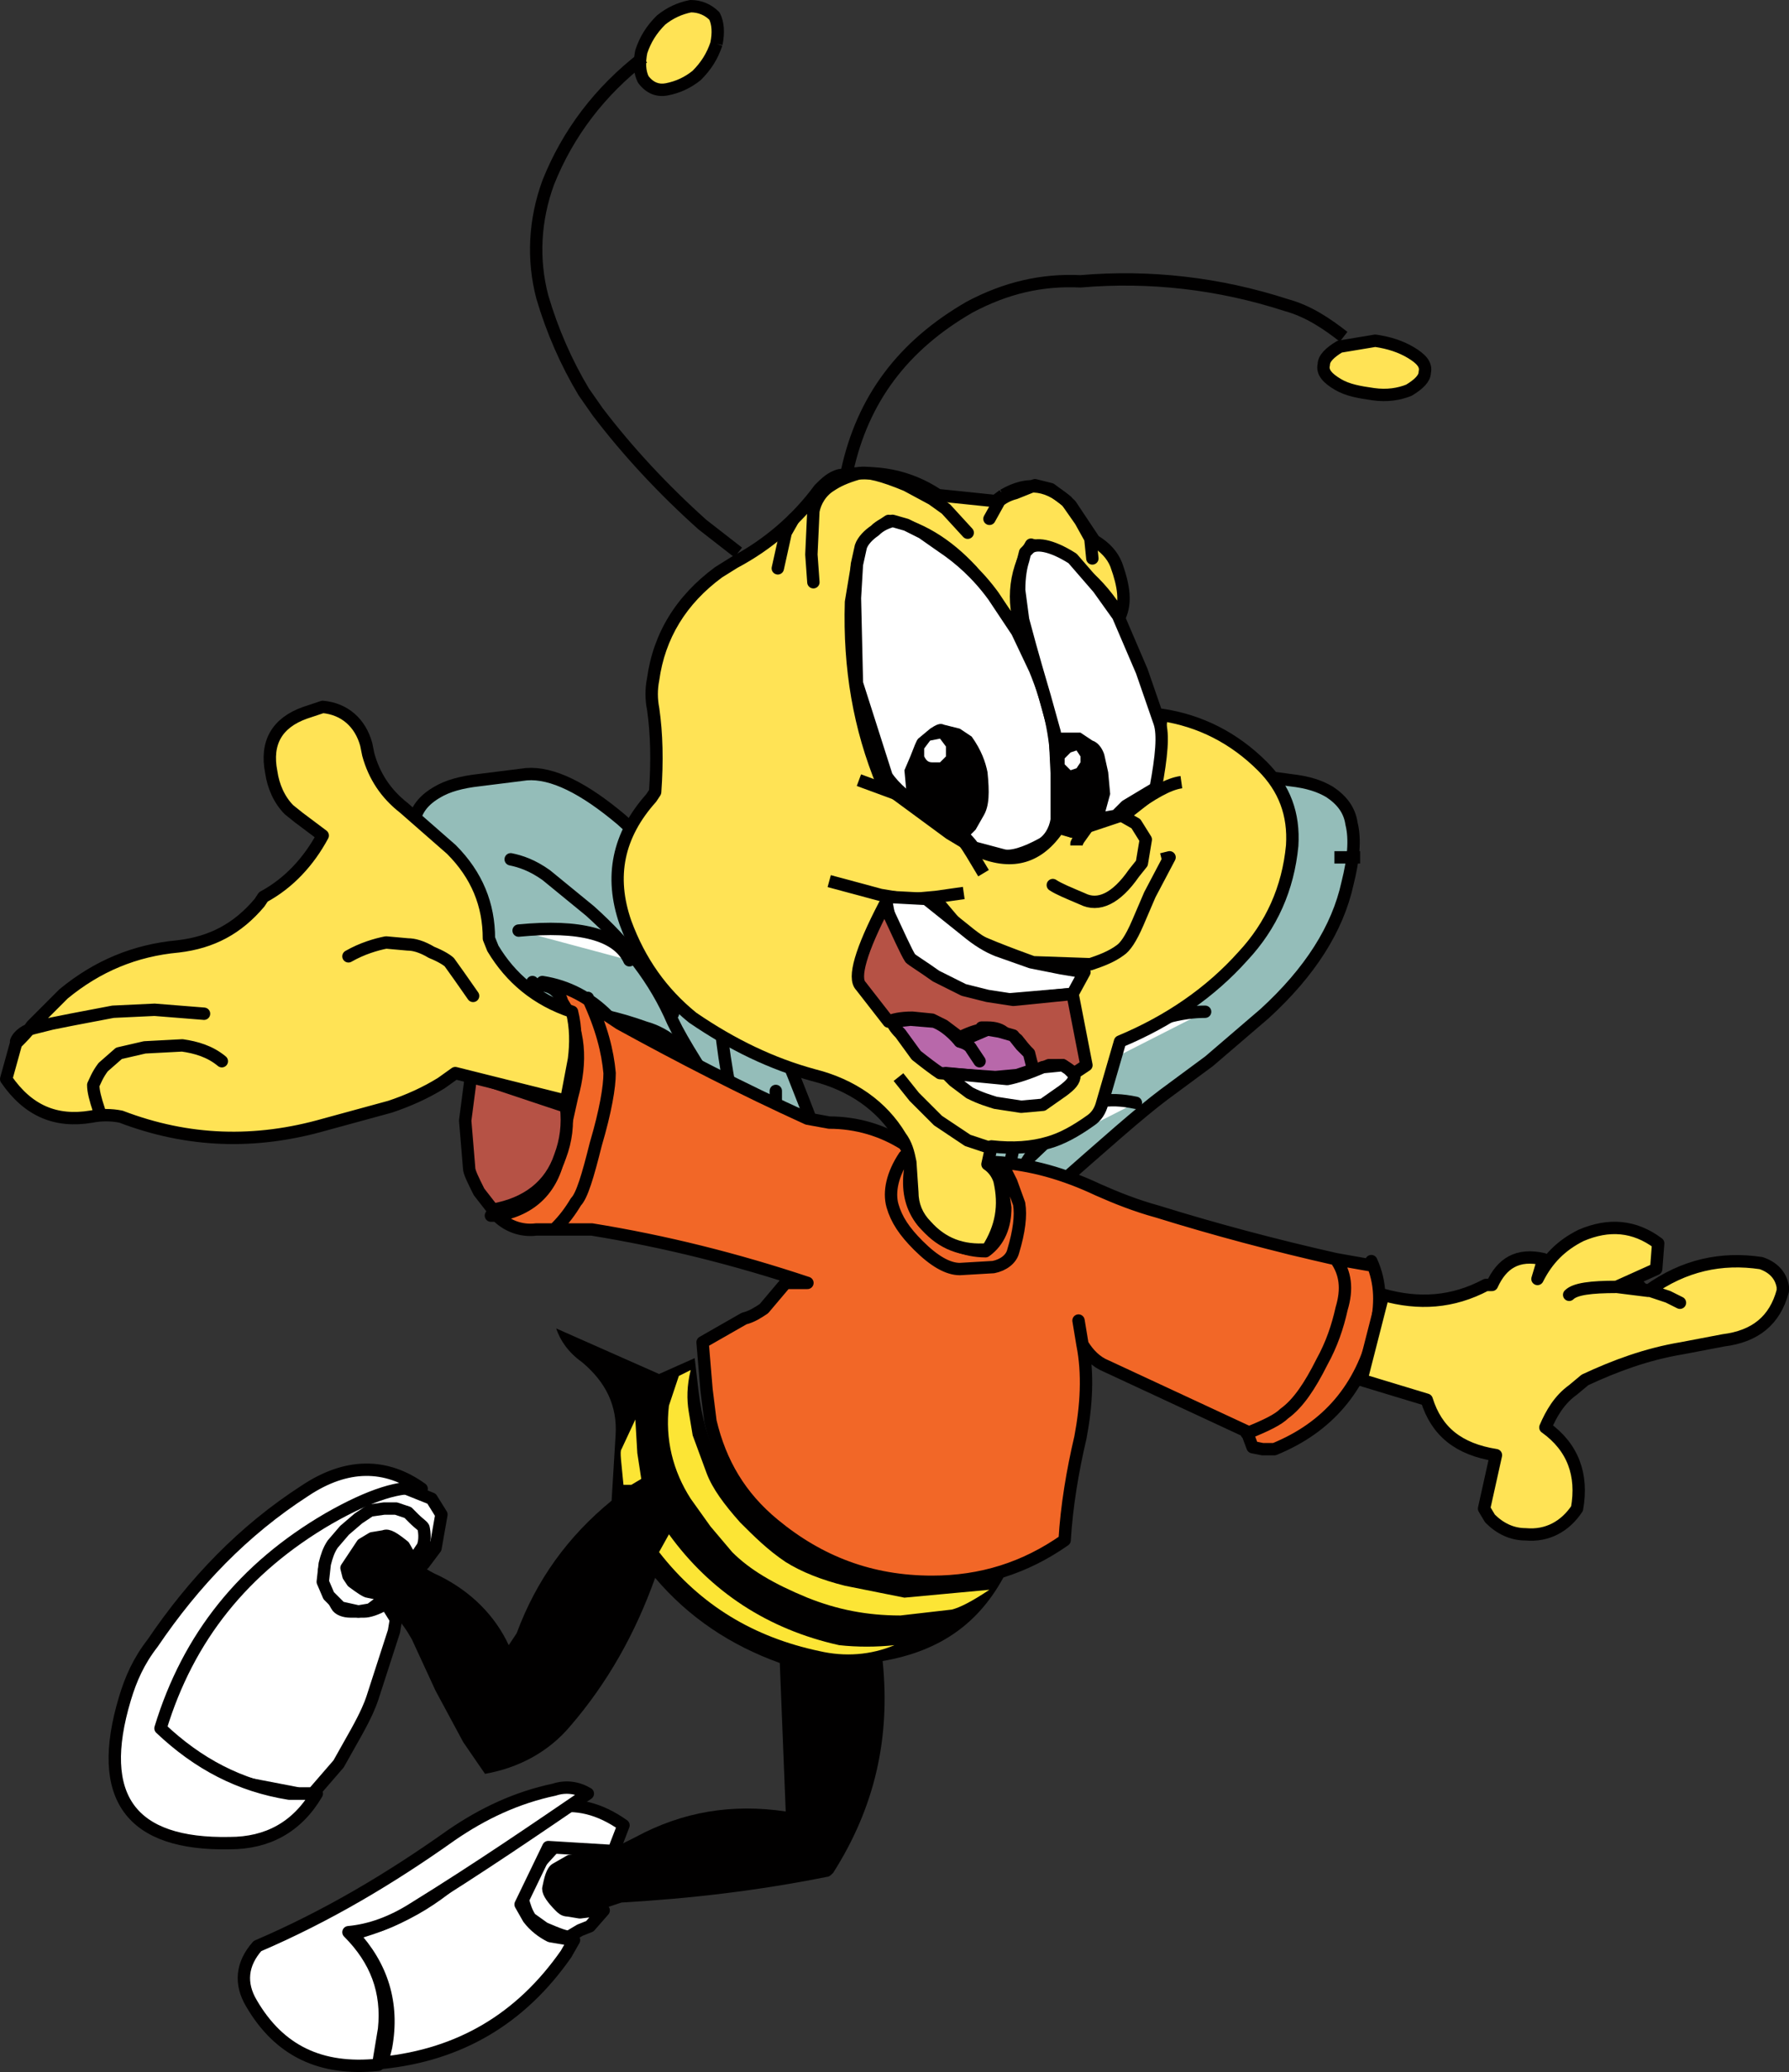 <?xml version="1.0" encoding="utf-8"?>
<!-- Generator: Adobe Illustrator 16.0.0, SVG Export Plug-In . SVG Version: 6.00 Build 0)  -->
<!DOCTYPE svg PUBLIC "-//W3C//DTD SVG 1.1//EN" "http://www.w3.org/Graphics/SVG/1.1/DTD/svg11.dtd">
<svg version="1.1" xmlns="http://www.w3.org/2000/svg" xmlns:xlink="http://www.w3.org/1999/xlink" x="0px" y="0px"
	 width="108.51px" height="125.612px" viewBox="0 0 108.51 125.612" enable-background="new 0 0 108.51 125.612"
	 xml:space="preserve">
<rect x="0" y="0" width="108.51" height="125.612" fill="#333333" stroke="none"/>
<g>
	<path fill-rule="evenodd" clip-rule="evenodd" fill="#94BDB9" d="M42.256,53.896c1.439,1.08,3.84,5.88,7.08,14.4
		c2.879,6.84,4.439,10.68,4.56,11.639c0.12,0.961,0,1.32-0.36,1.201l-3.6-3.961c-0.6-0.84-2.52-2.52-5.52-5.16
		c-3.24-2.64-5.521-4.56-7.08-5.64l-3-2.04l-3.601-2.88c-3-2.521-4.8-5.159-5.399-7.92c-0.48-1.44-0.601-2.64-0.24-3.601
		c0.119-0.84,0.6-1.439,1.439-1.92c0.6-0.359,1.44-0.6,2.52-0.719l2.881-0.361c1.561-0.119,3.48,0.841,5.76,2.761l2.641,2.399
		L42.256,53.896L42.256,53.896z"/>
	
		<path fill="none" stroke="#010000" stroke-width="0.75" stroke-linecap="round" stroke-linejoin="round" stroke-miterlimit="10" d="
		M42.256,53.896c1.439,1.08,3.84,5.88,7.08,14.4c2.879,6.84,4.439,10.68,4.56,11.639c0.12,0.961,0,1.32-0.36,1.201l-3.6-3.961
		c-0.6-0.84-2.52-2.52-5.52-5.16c-3.24-2.64-5.521-4.56-7.08-5.64l-3-2.04l-3.601-2.88c-3-2.521-4.8-5.159-5.399-7.92
		c-0.48-1.44-0.601-2.64-0.24-3.601c0.119-0.84,0.6-1.439,1.439-1.92c0.6-0.359,1.44-0.6,2.52-0.719l2.881-0.361
		c1.561-0.119,3.48,0.841,5.76,2.761l2.641,2.399L42.256,53.896 M53.655,80.535c-7.56-10.08-11.76-16.319-12.84-18.601
		c-1.08-2.52-2.761-4.68-5.04-6.719l-2.641-2.16c-0.84-0.601-1.56-0.84-2.159-0.961 M40.815,61.455l-1.56-6.96"/>
	<path fill-rule="evenodd" clip-rule="evenodd" fill="#FFFFFF" d="M31.455,56.415c3.721-0.359,6,0.24,6.721,1.801L31.455,56.415
		L31.455,56.415z"/>
	
		<path fill="none" stroke="#010000" stroke-width="0.75" stroke-linecap="round" stroke-linejoin="round" stroke-miterlimit="10" d="
		M31.455,56.415c3.721-0.359,6,0.24,6.721,1.801"/>
	<path fill-rule="evenodd" clip-rule="evenodd" fill="#FFFFFF" d="M43.575,60.495c0.12,2.16,0.479,4.801,1.2,7.801L43.575,60.495
		L43.575,60.495z"/>
	
		<path fill="none" stroke="#010000" stroke-width="0.75" stroke-linecap="round" stroke-linejoin="round" stroke-miterlimit="10" d="
		M43.575,60.495c0.12,2.16,0.479,4.801,1.2,7.801"/>
	<path fill-rule="evenodd" clip-rule="evenodd" fill="#FFFFFF" d="M42.496,65.056c-0.961-1.44-2.041-2.4-3.361-2.76
		c-1.68-0.601-3.239-0.961-4.56-0.961L42.496,65.056L42.496,65.056z"/>
	
		<path fill="none" stroke="#010000" stroke-width="0.75" stroke-linecap="round" stroke-linejoin="round" stroke-miterlimit="10" d="
		M42.496,65.056c-0.961-1.44-2.041-2.4-3.361-2.76c-1.68-0.601-3.239-0.961-4.56-0.961"/>
	<polygon fill-rule="evenodd" clip-rule="evenodd" fill="#FFFFFF" points="47.055,66.136 47.055,69.136 47.775,72.375 
		47.055,66.136 	"/>
	
		<polyline fill="none" stroke="#010000" stroke-width="0.75" stroke-linecap="round" stroke-linejoin="round" stroke-miterlimit="10" points="
		47.055,66.136 47.055,69.136 47.775,72.375 	"/>
	<path fill-rule="evenodd" clip-rule="evenodd" fill="#FFFFFF" d="M45.976,70.095l-2.761-2.399c-0.84-0.96-2.279-1.2-4.199-0.84
		L45.976,70.095L45.976,70.095z"/>
	
		<path fill="none" stroke="#010000" stroke-width="0.75" stroke-linecap="round" stroke-linejoin="round" stroke-miterlimit="10" d="
		M45.976,70.095l-2.761-2.399c-0.84-0.96-2.279-1.2-4.199-0.84"/>
	<path fill-rule="evenodd" clip-rule="evenodd" fill="#94BDB9" d="M65.896,53.896c-1.32,1.08-3.479,5.88-6.601,14.4
		c-2.64,6.84-3.959,10.68-4.08,11.639c-0.119,0.961,0,1.32,0.24,1.201l3.36-3.961c0.601-0.84,2.28-2.52,5.16-5.16
		c3-2.64,5.159-4.56,6.6-5.64l2.761-2.04l3.359-2.88c2.76-2.521,4.439-5.159,5.04-7.92c0.36-1.44,0.479-2.64,0.24-3.601
		c-0.12-0.84-0.601-1.439-1.32-1.92c-0.601-0.359-1.319-0.6-2.399-0.719l-2.641-0.361c-1.439-0.119-3.24,0.841-5.4,2.761
		l-2.399,2.399L65.896,53.896L65.896,53.896z"/>
	
		<path fill="none" stroke="#010000" stroke-width="0.75" stroke-linecap="round" stroke-linejoin="round" stroke-miterlimit="10" d="
		M65.896,53.896c-1.32,1.08-3.479,5.88-6.601,14.4c-2.64,6.84-3.959,10.68-4.08,11.639c-0.119,0.961,0,1.32,0.24,1.201l3.36-3.961
		c0.601-0.84,2.28-2.52,5.16-5.16c3-2.64,5.159-4.56,6.6-5.64l2.761-2.04l3.359-2.88c2.76-2.521,4.439-5.159,5.04-7.92
		c0.36-1.44,0.479-2.64,0.24-3.601c-0.12-0.84-0.601-1.439-1.32-1.92c-0.601-0.359-1.319-0.6-2.399-0.719l-2.641-0.361
		c-1.439-0.119-3.24,0.841-5.4,2.761l-2.399,2.399L65.896,53.896 M55.455,80.535c6.961-10.08,10.92-16.319,11.881-18.601
		c0.959-2.52,2.52-4.68,4.68-6.719l2.52-2.16c0.84-0.601,1.44-0.84,1.92-0.961 M67.336,61.455l1.319-6.96"/>
	<path fill-rule="evenodd" clip-rule="evenodd" fill="#FFFFFF" d="M76.096,56.415c-3.48-0.359-5.641,0.24-6.36,1.801L76.096,56.415
		L76.096,56.415z"/>
	
		<path fill="none" stroke="#010000" stroke-width="0.75" stroke-linecap="round" stroke-linejoin="round" stroke-miterlimit="10" d="
		M76.096,56.415c-3.48-0.359-5.641,0.24-6.36,1.801"/>
	<path fill-rule="evenodd" clip-rule="evenodd" fill="#FFFFFF" d="M64.695,60.495c-0.12,2.16-0.48,4.801-1.08,7.801L64.695,60.495
		L64.695,60.495z"/>
	
		<path fill="none" stroke="#010000" stroke-width="0.75" stroke-linecap="round" stroke-linejoin="round" stroke-miterlimit="10" d="
		M64.695,60.495c-0.12,2.16-0.48,4.801-1.08,7.801"/>
	<path fill-rule="evenodd" clip-rule="evenodd" fill="#FFFFFF" d="M65.775,65.056c0.84-1.44,1.92-2.4,3.12-2.76
		c1.56-0.601,2.88-0.961,4.2-0.961L65.775,65.056L65.775,65.056z"/>
	
		<path fill="none" stroke="#010000" stroke-width="0.75" stroke-linecap="round" stroke-linejoin="round" stroke-miterlimit="10" d="
		M65.775,65.056c0.84-1.44,1.92-2.4,3.12-2.76c1.56-0.601,2.88-0.961,4.2-0.961"/>
	<polygon fill-rule="evenodd" clip-rule="evenodd" fill="#FFFFFF" points="61.575,66.136 61.575,69.136 60.855,72.375 
		61.575,66.136 	"/>
	
		<polyline fill="none" stroke="#010000" stroke-width="0.75" stroke-linecap="round" stroke-linejoin="round" stroke-miterlimit="10" points="
		61.575,66.136 61.575,69.136 60.855,72.375 	"/>
	<path fill-rule="evenodd" clip-rule="evenodd" fill="#FFFFFF" d="M62.535,70.095l2.52-2.399c0.841-0.96,2.16-1.2,3.841-0.84
		L62.535,70.095L62.535,70.095z"/>
	
		<path fill="none" stroke="#010000" stroke-width="0.75" stroke-linecap="round" stroke-linejoin="round" stroke-miterlimit="10" d="
		M62.535,70.095l2.52-2.399c0.841-0.96,2.16-1.2,3.841-0.84"/>
	<path fill-rule="evenodd" clip-rule="evenodd" fill="#010000" d="M60.976,95.415v-0.359c-2.761,0.84-5.64,0.959-8.521,0.359
		c-2.4-0.48-4.439-1.56-6.119-3.119c-2.281-2.16-3.601-4.801-3.961-7.921l-0.24-2.04l-2.159,0.961l-6.24-2.761
		c0.24,0.72,0.72,1.44,1.56,2.04c1.44,1.2,2.16,2.641,2.041,4.439l-0.24,3.961c-2.641,2.16-4.561,4.8-5.76,8.039l-0.48,0.721
		c-0.84-1.801-2.28-3.24-4.2-4.2c-0.84-0.36-1.44-0.84-2.04-1.44v-0.239c-1.32-1.2-2.52-0.96-3.48,0.6
		c-0.359,0.72-0.239,1.32,0.361,1.8l0.959,0.48c1.08,0.6,1.92,1.561,2.521,2.64l1.44,3.12l1.68,3.12l1.32,1.92
		c2.039-0.36,3.84-1.319,5.159-2.88c2.28-2.641,3.96-5.641,5.16-9c2.04,2.4,4.56,4.08,7.56,5.16l0.36,9
		c-3.239-0.48-6.239,0-9.12,1.56l-3.119,1.56l-1.32,0.121l-1.08,1.439c0.119,1.32,0.84,1.92,2.279,1.68l1.32-0.479l1.08-0.36
		c4.2-0.24,8.28-0.72,12.48-1.56c0.119,0,0.24-0.12,0.359-0.24c2.52-3.96,3.48-8.16,3-12.84
		C57.016,100.095,59.416,98.415,60.976,95.415L60.976,95.415z"/>
	<path fill-rule="evenodd" clip-rule="evenodd" fill="#FCE535" d="M54.855,96.855l-3.6-0.72c-1.44-0.36-2.641-0.84-3.601-1.44
		c-1.08-0.72-1.92-1.56-2.76-2.399c-0.96-1.08-1.681-2.041-2.04-3l-0.84-2.281l-0.24-1.439c-0.12-0.72-0.12-1.561,0.12-2.52
		l-0.72,0.359l-0.601,1.801c-0.239,2.039,0.24,3.959,1.32,5.64l1.2,1.68l1.32,1.56c1.08,1.08,2.52,1.92,4.56,2.761
		c1.8,0.72,3.6,1.079,5.64,1.079l3.12-0.359c0.479-0.12,1.2-0.48,2.28-1.2L54.855,96.855L54.855,96.855z"/>
	<path fill-rule="evenodd" clip-rule="evenodd" fill="#FCE535" d="M38.896,89.655l-0.24-1.561l-0.12-2.039l-0.84,1.8
		c-0.12,0.12,0,0.84,0.12,2.159h0.479L38.896,89.655L38.896,89.655z"/>
	<path fill-rule="evenodd" clip-rule="evenodd" fill="#FCE535" d="M50.896,99.735c1.08,0.12,2.28,0.12,3.36,0
		c-1.44,0.6-3,0.72-4.561,0.359c-3.96-0.84-7.199-2.76-9.72-6l0.6-1.08C43.096,96.495,46.575,98.775,50.896,99.735L50.896,99.735z"
		/>
	<path fill-rule="evenodd" clip-rule="evenodd" fill="#FFFFFF" d="M26.176,90.855l-1.801-0.72l-2.76,0.119l-4.32,3
		c-3,2.881-4.68,4.68-5.16,5.521l-1.68,3.12l-1.08,2.279l0.721,1.08l1.32,1.08c1.68,1.08,2.879,1.68,3.6,1.801l3.119,0.6h0.841
		l1.56-1.801l1.08-1.92c0.6-1.08,0.84-1.68,0.96-2.039l1.32-4.08l0.12-0.721l-0.6-0.959c-0.601,0.359-1.08,0.479-1.32,0.479h-0.84
		c-0.36,0-0.721-0.12-0.84-0.36l-0.601-1.08c-0.12-0.479-0.24-0.84-0.12-1.199c0.12-0.36,0.359-0.84,0.721-1.44
		c0.479-0.72,0.84-1.2,1.199-1.319l0.48-0.361l0.6-0.239h1.32l1.08,0.479c0.24,0.121,0.359,0.24,0.359,0.48v0.359l0.24,0.36
		c0.12,0.36,0,0.601-0.24,0.72c-0.359,0.24-0.359,0.48-0.24,0.721h0.48l0.721-0.96l0.359-2.04L26.176,90.855L26.176,90.855z"/>
	
		<path fill="none" stroke="#010000" stroke-width="0.75" stroke-linecap="round" stroke-linejoin="round" stroke-miterlimit="10" d="
		M26.176,90.855l-1.801-0.72l-2.76,0.119l-4.32,3c-3,2.881-4.68,4.68-5.16,5.521l-1.68,3.12l-1.08,2.279l0.721,1.08l1.32,1.08
		c1.68,1.08,2.879,1.68,3.6,1.801l3.119,0.6h0.841l1.56-1.801l1.08-1.92c0.6-1.08,0.84-1.68,0.96-2.039l1.32-4.08l0.12-0.721
		l-0.6-0.959c-0.601,0.359-1.08,0.479-1.32,0.479h-0.84c-0.36,0-0.721-0.12-0.84-0.36l-0.601-1.08c-0.12-0.479-0.24-0.84-0.12-1.199
		c0.12-0.36,0.359-0.84,0.721-1.44c0.479-0.72,0.84-1.2,1.199-1.319l0.48-0.361l0.6-0.239h1.32l1.08,0.479
		c0.24,0.121,0.359,0.24,0.359,0.48v0.359l0.24,0.36c0.12,0.36,0,0.601-0.24,0.72c-0.359,0.24-0.359,0.48-0.24,0.721h0.48
		l0.721-0.96l0.359-2.04L26.176,90.855"/>
	<path fill-rule="evenodd" clip-rule="evenodd" fill="#FFFFFF" d="M25.096,94.575h-0.12l-0.479-0.84
		c-0.601-0.48-0.961-0.721-1.201-0.6l-0.72,0.119l-0.6,0.36l-0.479,0.72l-0.48,0.721l0.119,0.479l0.24,0.36
		c0.48,0.359,0.84,0.6,0.961,0.6l0.6,0.12c0.119,0,0.24,0.12,0.119,0.36c0,0.119,0,0.24-0.119,0.24l-0.48,0.359l-0.72,0.12
		l-1.08-0.24l-0.72-0.72l-0.36-0.84l0.12-1.08c0.12-0.48,0.24-0.84,0.48-1.2l0.72-0.84l0.84-0.72l0.72-0.48l0.84-0.12h0.721
		l0.72,0.24l0.36,0.36c0.359,0.359,0.6,0.479,0.6,0.6c0.12,0.6,0,1.08-0.12,1.2L25.096,94.575L25.096,94.575z"/>
	
		<path fill="none" stroke="#010000" stroke-width="0.75" stroke-linecap="round" stroke-linejoin="round" stroke-miterlimit="10" d="
		M25.096,94.575h-0.12l-0.479-0.84c-0.601-0.48-0.961-0.721-1.201-0.6l-0.72,0.119l-0.6,0.36l-0.479,0.72l-0.48,0.721l0.119,0.479
		l0.24,0.36c0.48,0.359,0.84,0.6,0.961,0.6l0.6,0.12c0.119,0,0.24,0.12,0.119,0.36c0,0.119,0,0.24-0.119,0.24l-0.48,0.359
		l-0.72,0.12l-1.08-0.24l-0.72-0.72l-0.36-0.84l0.12-1.08c0.12-0.48,0.24-0.84,0.48-1.2l0.72-0.84l0.84-0.72l0.72-0.48l0.84-0.12
		h0.721l0.72,0.24l0.36,0.36c0.359,0.359,0.6,0.479,0.6,0.6c0.12,0.6,0,1.08-0.12,1.2L25.096,94.575"/>
	<path fill-rule="evenodd" clip-rule="evenodd" fill="#FFFFFF" d="M9.256,99.615c2.52-3.72,5.52-6.84,9.24-9.24
		c2.52-1.68,4.92-1.68,7.079-0.12c-1.2-0.24-3.12,0.36-5.64,1.801c-5.16,3-8.52,7.199-10.2,12.72c2.28,2.159,4.8,3.479,7.8,3.96
		h1.68c-1.199,2.04-3,3-5.279,3c-6,0.12-8.16-2.76-6.36-8.76C7.936,101.775,8.416,100.695,9.256,99.615L9.256,99.615z"/>
	
		<path fill="none" stroke="#010000" stroke-width="0.75" stroke-linecap="round" stroke-linejoin="round" stroke-miterlimit="10" d="
		M9.256,99.615c2.52-3.72,5.52-6.84,9.24-9.24c2.52-1.68,4.92-1.68,7.079-0.12c-1.2-0.24-3.12,0.36-5.64,1.801
		c-5.16,3-8.52,7.199-10.2,12.72c2.28,2.159,4.8,3.479,7.8,3.96h1.68c-1.199,2.04-3,3-5.279,3c-6,0.12-8.16-2.76-6.36-8.76
		C7.936,101.775,8.416,100.695,9.256,99.615"/>
	<path fill-rule="evenodd" clip-rule="evenodd" fill="#FFFFFF" d="M35.416,112.695l1.439-0.479c-0.359-0.36-0.84-0.601-1.2-0.721
		h-0.96l-1.08,0.48l-1.199,1.32c-0.601,0.719-0.841,1.319-0.721,1.799c0.12,0.48,0.24,0.84,0.48,1.201l0.84,0.6
		c0.84,0.359,1.439,0.6,1.56,0.479l0.601-0.36l0.6-0.239l0.84-0.96c-0.119-0.12-0.24-0.12-0.48,0l-0.959,0.119l-0.721-0.119
		c-0.24,0-0.359-0.12-0.479-0.24c-0.479-0.48-0.72-0.84-0.72-1.08c0.119-0.6,0.24-1.08,0.479-1.199l0.84-0.48L35.416,112.695
		L35.416,112.695z"/>
	
		<path fill="none" stroke="#010000" stroke-width="0.75" stroke-linecap="round" stroke-linejoin="round" stroke-miterlimit="10" d="
		M35.416,112.695l1.439-0.479c-0.359-0.36-0.84-0.601-1.2-0.721h-0.96l-1.08,0.48l-1.199,1.32c-0.601,0.719-0.841,1.319-0.721,1.799
		c0.12,0.48,0.24,0.84,0.48,1.201l0.84,0.6c0.84,0.359,1.439,0.6,1.56,0.479l0.601-0.36l0.6-0.239l0.84-0.96
		c-0.119-0.12-0.24-0.12-0.48,0l-0.959,0.119l-0.721-0.119c-0.24,0-0.359-0.12-0.479-0.24c-0.479-0.48-0.72-0.84-0.72-1.08
		c0.119-0.6,0.24-1.08,0.479-1.199l0.84-0.48L35.416,112.695"/>
	<path fill-rule="evenodd" clip-rule="evenodd" fill="#FFFFFF" d="M23.416,124.095l-0.24,0.961c4.68-0.48,8.399-2.641,11.16-6.601
		l0.479-0.84l-1.44-0.24c-0.479-0.239-0.959-0.6-1.32-1.079l-0.479-0.841l1.681-3.479l3.959,0.24l0.601-1.561
		c-2.88-2.04-5.761-1.439-8.761,1.92c-2.039,2.28-4.559,3.84-7.68,4.68C23.176,119.175,23.896,121.455,23.416,124.095
		L23.416,124.095z"/>
	
		<path fill="none" stroke="#010000" stroke-width="0.75" stroke-linecap="round" stroke-linejoin="round" stroke-miterlimit="10" d="
		M23.416,124.095l-0.24,0.961c4.68-0.48,8.399-2.641,11.16-6.601l0.479-0.84l-1.44-0.24c-0.479-0.239-0.959-0.6-1.32-1.079
		l-0.479-0.841l1.681-3.479l3.959,0.24l0.601-1.561c-2.88-2.04-5.761-1.439-8.761,1.92c-2.039,2.28-4.559,3.84-7.68,4.68
		C23.176,119.175,23.896,121.455,23.416,124.095"/>
	<path fill-rule="evenodd" clip-rule="evenodd" fill="#FFFFFF" d="M21.135,117.136c1.681,1.68,2.4,3.6,2.16,5.879l-0.359,2.16
		c-3.48,0.36-6-0.84-7.68-3.72c-0.721-1.2-0.601-2.399,0.359-3.479c4.2-1.801,8.04-4.08,11.76-6.721
		c1.92-1.32,3.961-2.279,6.24-2.76c0.721-0.24,1.439-0.12,2.04,0.24c-3,2.04-6.479,4.439-10.56,6.96
		C23.775,116.535,22.455,117.015,21.135,117.136L21.135,117.136z"/>
	
		<path fill="none" stroke="#010000" stroke-width="0.75" stroke-linecap="round" stroke-linejoin="round" stroke-miterlimit="10" d="
		M21.135,117.136c1.681,1.68,2.4,3.6,2.16,5.879l-0.359,2.16c-3.48,0.36-6-0.84-7.68-3.72c-0.721-1.2-0.601-2.399,0.359-3.479
		c4.2-1.801,8.04-4.08,11.76-6.721c1.92-1.32,3.961-2.279,6.24-2.76c0.721-0.24,1.439-0.12,2.04,0.24
		c-3,2.04-6.479,4.439-10.56,6.96C23.775,116.535,22.455,117.015,21.135,117.136"/>
	<path fill-rule="evenodd" clip-rule="evenodd" fill="#F26727" d="M33.135,59.775l0.48,0.12l-0.72-0.36
		c1.56,0.24,2.88,0.96,3.96,2.04l0.72,0.48c3.72,2.039,7.44,3.959,11.4,5.76l1.319,0.24c1.681,0,3.24,0.479,4.561,1.319l0.48,0.841
		c-0.601,2.52,0.239,4.199,2.64,5.279c0.6,0.24,1.2,0.36,1.8,0.36c0.84-0.601,1.2-1.56,1.2-2.64c-0.12-0.841-0.24-1.801-0.601-2.761
		c2.16,0.12,4.2,0.72,6.24,1.681c1.08,0.479,2.28,0.959,3.6,1.319c3.48,1.08,7.08,2.04,10.801,2.88l2.039,0.36l0.121-0.24
		c0.6,1.32,0.6,2.64,0.24,4.2c-0.841,3.48-2.881,5.88-6.121,7.2h-0.72l-0.6-0.12l-0.36-0.96l-8.52-3.96
		c-0.6-0.24-1.08-0.721-1.44-1.32c0.36,1.801,0.24,3.721-0.12,5.641c-0.48,2.039-0.84,4.199-0.96,6.239
		c-2.399,1.681-5.04,2.521-8.04,2.521c-3.72,0-6.84-1.2-9.6-3.48c-2.04-1.68-3.24-3.72-3.84-6.24l-0.24-1.92l-0.24-2.88l2.52-1.44
		c0.48-0.119,0.841-0.359,1.201-0.6l1.319-1.56h1.32c-4.32-1.44-8.64-2.521-13.08-3.24h-3.36c-0.96,0.12-1.8-0.239-2.4-0.84
		c2.16-0.36,3.48-1.681,3.841-3.96l0.72-3.24c0.6-2.16,0.48-4.08-0.6-5.76C33.976,60.255,33.615,59.896,33.135,59.775L33.135,59.775
		z M65.416,80.056l0.239,1.439L65.416,80.056L65.416,80.056z"/>
	
		<path fill="none" stroke="#010000" stroke-width="0.75" stroke-linecap="round" stroke-linejoin="round" stroke-miterlimit="10" d="
		M33.135,59.775l0.48,0.12l-0.72-0.36c1.56,0.24,2.88,0.96,3.96,2.04l0.72,0.48c3.72,2.039,7.44,3.959,11.4,5.76l1.319,0.24
		c1.681,0,3.24,0.479,4.561,1.319l0.48,0.841c-0.601,2.52,0.239,4.199,2.64,5.279c0.6,0.24,1.2,0.36,1.8,0.36
		c0.84-0.601,1.2-1.56,1.2-2.64c-0.12-0.841-0.24-1.801-0.601-2.761c2.16,0.12,4.2,0.72,6.24,1.681c1.08,0.479,2.28,0.959,3.6,1.319
		c3.48,1.08,7.08,2.04,10.801,2.88l2.039,0.36l0.121-0.24c0.6,1.32,0.6,2.64,0.24,4.2c-0.841,3.48-2.881,5.88-6.121,7.2h-0.72
		l-0.6-0.12l-0.36-0.96l-8.52-3.96c-0.6-0.24-1.08-0.721-1.44-1.32c0.36,1.801,0.24,3.721-0.12,5.641
		c-0.48,2.039-0.84,4.199-0.96,6.239c-2.399,1.681-5.04,2.521-8.04,2.521c-3.72,0-6.84-1.2-9.6-3.48c-2.04-1.68-3.24-3.72-3.84-6.24
		l-0.24-1.92l-0.24-2.88l2.52-1.44c0.48-0.119,0.841-0.359,1.201-0.6l1.319-1.56h1.32c-4.32-1.44-8.64-2.521-13.08-3.24h-3.36
		c-0.96,0.12-1.8-0.239-2.4-0.84h-0.359h0.359c2.16-0.36,3.48-1.681,3.841-3.96l0.72-3.24c0.6-2.16,0.48-4.08-0.6-5.76
		C33.976,60.255,33.615,59.896,33.135,59.775l-0.719-0.12l-0.121-0.12 M65.416,80.056l0.239,1.439 M35.655,60.495
		c0.841,1.801,1.2,3.24,1.32,4.561c0,0.84-0.24,2.279-0.841,4.319c-0.479,1.921-0.84,3.12-1.199,3.48
		c-0.36,0.6-0.721,1.079-1.2,1.56 M54.855,70.095c-0.721,1.08-0.96,2.16-0.721,3c0.24,0.84,0.721,1.561,1.561,2.4
		c0.96,0.96,1.801,1.439,2.52,1.439l2.041-0.119c0.6-0.12,1.08-0.48,1.199-0.96c0.36-1.2,0.48-2.16,0.36-2.88l-0.479-1.32
		l-0.48-0.96l-0.48-0.24 M81.016,76.335c0.6,0.84,0.72,1.801,0.359,3c-0.24,1.08-0.6,2.16-1.199,3.24
		c-0.721,1.439-1.44,2.52-2.28,3.12c-0.36,0.36-1.08,0.72-2.28,1.2"/>
	<path fill-rule="evenodd" clip-rule="evenodd" fill="#B65245" d="M28.575,65.175l5.761,1.92c0.119,1.08,0,2.041-0.36,3
		c-0.601,1.801-2.04,2.881-4.08,3.24l-0.841-1.08c-0.359-0.72-0.6-1.199-0.6-1.439l-0.119-1.44l-0.121-1.44L28.575,65.175
		L28.575,65.175z"/>
	
		<path fill="none" stroke="#010000" stroke-width="0.75" stroke-linecap="round" stroke-linejoin="round" stroke-miterlimit="10" d="
		M28.575,65.175l5.761,1.92c0.119,1.08,0,2.041-0.36,3c-0.601,1.801-2.04,2.881-4.08,3.24l-0.841-1.08
		c-0.359-0.72-0.6-1.199-0.6-1.439l-0.119-1.44l-0.121-1.44L28.575,65.175"/>
	<path fill-rule="evenodd" clip-rule="evenodd" fill="#FFE355" d="M0.375,65.415c1.32,1.92,3,2.641,5.16,2.28
		c0.6-0.12,1.2-0.12,1.801,0c4.08,1.56,8.16,1.68,12.359,0.479l3.96-1.08c1.08-0.359,2.16-0.84,3.12-1.439l0.84-0.6l6.721,1.68
		l0.479-2.52c0.12-0.961,0.12-1.92-0.12-2.881c-2.16-0.72-3.72-2.039-4.8-3.84l-0.24-0.6c0-2.04-0.72-3.84-2.28-5.4l-2.879-2.52
		c-1.08-0.84-1.801-1.92-2.16-3.24l-0.121-0.6c-0.359-1.32-1.319-2.16-2.64-2.28l-1.079,0.36c-1.681,0.6-2.4,1.799-2.041,3.6
		c0.12,0.84,0.48,1.68,1.08,2.279l0.6,0.48l1.44,1.08c-0.84,1.561-2.04,2.88-3.6,3.72l-0.24,0.36c-1.319,1.561-2.88,2.4-4.92,2.64
		c-2.64,0.24-4.92,1.2-6.96,2.88l-1.92,1.92c-0.24,0.36-0.6,0.721-0.96,1.08L0.375,65.415L0.375,65.415z"/>
	
		<path fill="none" stroke="#010000" stroke-width="0.75" stroke-linecap="round" stroke-linejoin="round" stroke-miterlimit="10" d="
		M0.375,65.415c1.32,1.92,3,2.641,5.16,2.28c0.6-0.12,1.2-0.12,1.801,0c4.08,1.56,8.16,1.68,12.359,0.479l3.96-1.08
		c1.08-0.359,2.16-0.84,3.12-1.439l0.84-0.6l6.721,1.68l0.479-2.52c0.12-0.961,0.12-1.92-0.12-2.881c-2.16-0.72-3.72-2.039-4.8-3.84
		l-0.24-0.6c0-2.04-0.72-3.84-2.28-5.4l-2.879-2.52c-1.08-0.84-1.801-1.92-2.16-3.24l-0.121-0.6c-0.359-1.32-1.319-2.16-2.64-2.28
		l-1.079,0.36c-1.681,0.6-2.4,1.799-2.041,3.6c0.12,0.84,0.48,1.68,1.08,2.279l0.6,0.48l1.44,1.08c-0.84,1.561-2.04,2.88-3.6,3.72
		l-0.24,0.36c-1.319,1.561-2.88,2.4-4.92,2.64c-2.64,0.24-4.92,1.2-6.96,2.88l-1.92,1.92c-0.24,0.36-0.6,0.721-0.96,1.08
		L0.375,65.415 M28.695,60.375l-0.84-1.2l-0.6-0.84c-0.121-0.119-0.48-0.359-1.08-0.6c-0.601-0.36-1.08-0.48-1.44-0.48l-1.319-0.119
		c-0.601,0.119-1.44,0.359-2.281,0.84 M13.455,64.335c-0.72-0.6-1.56-0.84-2.4-0.96l-2.279,0.12l-1.561,0.36l-0.959,0.84
		c-0.36,0.479-0.48,0.84-0.601,1.08c0,0.36,0.12,0.84,0.36,1.56 M12.375,61.455l-3-0.239l-2.52,0.119l-2.52,0.48l-1.201,0.24
		l-0.959,0.24c-0.601,0.119-1.08,0.479-1.2,0.84"/>
	<path fill-rule="evenodd" clip-rule="evenodd" fill="#FFE355" d="M108.135,78.015v0.24c-0.479,1.801-1.68,2.76-3.6,3l-2.52,0.48
		c-2.16,0.359-4.08,1.08-5.881,1.92l-0.719,0.6c-0.841,0.601-1.32,1.44-1.681,2.28c1.681,1.2,2.28,2.88,1.92,4.92
		c-0.72,1.08-1.8,1.681-3.12,1.56c-0.84,0-1.56-0.359-2.16-0.959l-0.359-0.601l0.72-3.239c-2.28-0.36-3.601-1.44-4.2-3.36l-3.96-1.2
		l1.32-5.16c2.159,0.6,4.2,0.48,6.239-0.6h0.361c0.6-1.32,1.559-1.92,3.119-1.561l-0.359,1.2c0.6-1.2,1.439-2.04,2.64-2.64
		c1.68-0.721,3.239-0.6,4.68,0.479l-0.12,1.56l-2.4,1.08l1.921,0.24c2.159-1.56,4.44-2.039,6.84-1.68
		C107.535,76.815,108.016,77.296,108.135,78.015L108.135,78.015z"/>
	
		<path fill="none" stroke="#010000" stroke-width="0.75" stroke-linecap="round" stroke-linejoin="round" stroke-miterlimit="10" d="
		M108.135,78.015v0.24c-0.479,1.801-1.68,2.76-3.6,3l-2.52,0.48c-2.16,0.359-4.08,1.08-5.881,1.92l-0.719,0.6
		c-0.841,0.601-1.32,1.44-1.681,2.28c1.681,1.2,2.28,2.88,1.92,4.92c-0.72,1.08-1.8,1.681-3.12,1.56c-0.84,0-1.56-0.359-2.16-0.959
		l-0.359-0.601l0.72-3.239c-2.28-0.36-3.601-1.44-4.2-3.36l-3.96-1.2l1.32-5.16c2.159,0.6,4.2,0.48,6.239-0.6h0.361
		c0.6-1.32,1.559-1.92,3.119-1.561l-0.359,1.2c0.6-1.2,1.439-2.04,2.64-2.64c1.68-0.721,3.239-0.6,4.68,0.479l-0.12,1.56l-2.4,1.08
		l1.921,0.24c2.159-1.56,4.44-2.039,6.84-1.68C107.535,76.815,108.016,77.296,108.135,78.015 M101.896,78.976l-0.72-0.36l-1.08-0.36
		l-0.601-0.119l0,0v-0.121h-1.44c-1.56,0-2.52,0.121-2.879,0.48 M53.896,54.375c-0.96,2.521-1.44,3.96-1.44,4.56l-0.119,1.32
		c1.199,1.68,2.279,2.881,3.239,3.721l1.56,1.32c0.361,0.359,0.721,0.6,1.32,0.84l2.041,0.84c0.719,0.24,1.199,0.359,1.319,0.359
		l1.08-0.24c0.601-0.119,0.84-0.239,0.96-0.359l1.561-1.32l0.479-0.84c-0.36-1.08-0.479-1.8-0.601-2.279
		c0-0.361-0.119-0.961-0.359-1.801l1.199-2.04l-3.479-0.12c-1.8-0.479-3-0.96-3.479-1.32l-2.16-2.159l-0.48-0.24l-1.199-0.24H53.896
		"/>
	<path fill-rule="evenodd" clip-rule="evenodd" fill="#FFE355" d="M60.855,30.015l-0.48,0.36l-3.479-0.36
		c-1.8-1.199-3.841-1.56-6-1.199c-0.479,0.119-0.841,0.48-1.2,0.84c-1.32,1.8-3.12,3.359-5.16,4.439l-0.96,0.601
		c-2.28,1.68-3.6,3.84-3.96,6.479c-0.119,0.601-0.119,1.2,0,1.801c0.24,1.68,0.24,3.359,0.12,5.039l-0.239,0.36
		c-2.041,2.28-2.521,4.8-1.561,7.56c0.84,2.281,2.16,4.201,4.08,5.761c2.279,1.56,4.68,2.76,7.32,3.479
		c2.399,0.601,4.199,1.92,5.279,3.721c0.36,0.479,0.48,0.96,0.6,1.56l0.121,1.8c0,0.721,0.239,1.44,0.84,2.041
		c0.959,1.079,2.16,1.56,3.72,1.439c0.84-1.32,1.08-2.641,0.72-4.2c-0.119-0.36-0.359-0.72-0.72-0.96l0.239-1.08
		c1.08,0.12,2.281,0.12,3.48-0.24c0.84-0.24,1.68-0.72,2.52-1.32c0.361-0.239,0.601-0.6,0.721-1.079l1.08-3.72
		c2.88-1.201,5.4-2.881,7.439-5.16c1.801-1.92,2.76-4.2,3-6.721c0.121-1.92-0.479-3.479-1.8-4.8c-1.68-1.68-3.72-2.76-6.12-3.12
		l-0.479,4.68l-1.681,1.32l-3.24,1.08l-0.84-0.24c-1.199,1.801-2.76,2.28-4.799,1.44l-1.801-1.08l-4.08-3
		c-1.439-3.479-2.039-7.08-1.92-11.04l0.36-2.16c0.36-1.199,0.96-2.16,1.92-2.76c1.92,0.359,3.601,1.439,5.04,3l3.24,4.2
		c-0.84-2.04-0.721-3.96,0.359-5.761c2.04,0.601,3.84,1.92,5.16,3.961l0.24,0.359c0.359-0.84,0.24-1.8-0.24-3.119
		c-0.24-0.601-0.72-1.08-1.32-1.44l-1.439-2.16C63.615,29.296,62.295,29.175,60.855,30.015L60.855,30.015z"/>
	<g>
		<path fill="#010000" d="M60.63,29.715l-0.48,0.36c0.076-0.057,0.17-0.083,0.264-0.073l-3.479-0.36
			c0.061,0.006,0.119,0.027,0.169,0.061c-1.834-1.222-3.944-1.645-6.27-1.257c-0.609,0.15-1.032,0.572-1.404,0.945
			c-0.014,0.014-0.026,0.028-0.037,0.043c-1.307,1.781-3.047,3.278-5.033,4.33c-0.023,0.014-0.983,0.614-0.983,0.614
			c-2.377,1.75-3.76,4.014-4.133,6.747c-0.125,0.624-0.125,1.279,0.004,1.924c0.208,1.46,0.247,3.083,0.114,4.939
			c0.004-0.064,0.026-0.126,0.062-0.181l-0.239,0.36c0.01-0.015,0.021-0.029,0.033-0.042c-2.1,2.346-2.65,5.015-1.635,7.933
			c0.891,2.42,2.263,4.357,4.198,5.929c2.486,1.702,4.917,2.857,7.458,3.551c2.255,0.564,4.001,1.792,5.056,3.552
			c0.007,0.011,0.014,0.021,0.022,0.032c0.318,0.423,0.421,0.85,0.532,1.407c-0.003-0.016-0.005-0.032-0.006-0.048l0.121,1.8
			c-0.001,0.862,0.328,1.659,0.949,2.281c1.034,1.164,2.352,1.676,4.014,1.548c0.118-0.009,0.224-0.073,0.288-0.173
			c0.903-1.42,1.147-2.846,0.769-4.485c-0.167-0.51-0.475-0.92-0.877-1.188c0.129,0.085,0.191,0.241,0.158,0.393l0.239-1.08
			c-0.042,0.188-0.217,0.312-0.408,0.292c1.368,0.151,2.555,0.068,3.63-0.254c0.792-0.227,1.654-0.677,2.63-1.375
			c0.428-0.282,0.723-0.72,0.866-1.293c-0.003,0.014,1.077-3.706,1.077-3.706c-0.032,0.109-0.111,0.198-0.216,0.241
			c3.04-1.268,5.589-3.036,7.574-5.256c1.795-1.914,2.838-4.249,3.094-6.935c0.128-2.025-0.496-3.689-1.907-5.101
			c-1.777-1.777-3.906-2.862-6.33-3.226c-0.102-0.016-0.205,0.012-0.286,0.074c-0.081,0.063-0.133,0.156-0.143,0.258l-0.479,4.68
			c0.01-0.102,0.062-0.194,0.142-0.257l-1.681,1.32c0.034-0.026,0.072-0.047,0.113-0.061l-3.24,1.08
			c0.072-0.024,0.149-0.025,0.222-0.004l-0.84-0.24c-0.157-0.045-0.325,0.017-0.415,0.152c-1.102,1.655-2.482,2.068-4.344,1.302
			c0.018,0.007,0.034,0.016,0.05,0.025l-1.801-1.08c0.029,0.02-4.051-2.98-4.051-2.98c0.055,0.041,0.098,0.096,0.125,0.159
			c-1.392-3.365-2.011-6.925-1.892-10.885c0,0.017-0.002,0.034-0.005,0.05l0.36-2.16c-0.003,0.016-0.006,0.031-0.011,0.046
			c0.361-1.202,0.937-2.036,1.759-2.55c-0.08,0.05-0.175,0.068-0.268,0.051c1.742,0.326,3.368,1.297,4.833,2.886
			c-0.021-0.025,3.219,4.175,3.219,4.175c0.115,0.149,0.322,0.189,0.484,0.096s0.231-0.294,0.159-0.467
			c-0.8-1.942-0.69-3.717,0.334-5.425c-0.088,0.146-0.264,0.215-0.428,0.167c2.012,0.592,3.724,1.908,4.951,3.805
			c0.003,0.005,0.244,0.364,0.244,0.364c0.076,0.114,0.209,0.178,0.346,0.165c0.137-0.013,0.256-0.1,0.31-0.226
			c0.38-0.888,0.311-1.903-0.232-3.395c-0.262-0.655-0.758-1.201-1.48-1.634c0.048,0.029,0.088,0.067,0.119,0.114l-1.439-2.16
			c-0.014-0.021-0.029-0.04-0.047-0.057c-1.405-1.404-2.888-1.62-4.534-0.659l0.189,0.324l0,0l0,0l0.189,0.324
			c1.347-0.786,2.465-0.618,3.626,0.542c-0.018-0.018-0.033-0.037-0.047-0.057l1.439,2.16c0.031,0.046,0.071,0.085,0.119,0.114
			c0.578,0.347,0.97,0.77,1.165,1.258c0.468,1.285,0.542,2.135,0.244,2.833c0.054-0.126,0.173-0.213,0.31-0.226
			c0.137-0.013,0.27,0.051,0.346,0.165l-0.24-0.359c-1.323-2.045-3.179-3.468-5.366-4.112c-0.164-0.048-0.34,0.021-0.428,0.167
			c-1.139,1.899-1.268,3.95-0.384,6.096c-0.072-0.173-0.003-0.374,0.159-0.467s0.37-0.053,0.484,0.096l-3.24-4.2
			c-1.599-1.735-3.364-2.783-5.268-3.14c-0.092-0.017-0.188,0.001-0.268,0.051c-0.984,0.615-1.665,1.586-2.081,2.97
			c-0.004,0.015-0.008,0.031-0.011,0.046l-0.36,2.16c-0.002,0.017-0.004,0.033-0.005,0.05c-0.122,4.068,0.515,7.73,1.948,11.195
			c0.026,0.063,0.069,0.118,0.125,0.159l4.08,3c0.029,0.02,1.83,1.1,1.83,1.1c0.016,0.009,0.033,0.018,0.05,0.025
			c2.188,0.901,3.956,0.37,5.253-1.579c-0.09,0.136-0.258,0.197-0.415,0.152l0.84,0.24c0.073,0.021,0.15,0.02,0.222-0.004l3.24-1.08
			c0.041-0.014,0.079-0.035,0.113-0.061l1.681-1.32c0.08-0.063,0.131-0.155,0.142-0.257l0.479-4.68
			c-0.011,0.102-0.062,0.195-0.144,0.258s-0.184,0.09-0.285,0.075c2.261,0.339,4.25,1.354,5.91,3.014
			c1.251,1.25,1.804,2.726,1.691,4.511c-0.239,2.505-1.215,4.691-2.899,6.488c-1.917,2.142-4.374,3.845-7.311,5.071
			c-0.104,0.043-0.184,0.132-0.216,0.241l-1.08,3.72c-0.101,0.404-0.286,0.685-0.567,0.871c-0.916,0.654-1.703,1.068-2.416,1.272
			c-0.981,0.295-2.07,0.368-3.336,0.228c-0.19-0.021-0.366,0.104-0.408,0.292l-0.239,1.08c-0.033,0.151,0.029,0.308,0.158,0.394
			c0.264,0.175,0.466,0.447,0.572,0.766c0.326,1.417,0.119,2.624-0.68,3.881c0.063-0.1,0.17-0.164,0.288-0.173
			c-1.432,0.11-2.516-0.308-3.411-1.314c-0.5-0.501-0.745-1.098-0.745-1.792c-0.001-0.025-0.122-1.825-0.122-1.825
			c-0.001-0.016-0.003-0.032-0.006-0.048c-0.122-0.612-0.256-1.164-0.667-1.712c0.008,0.011,0.015,0.021,0.022,0.033
			c-1.16-1.935-3.065-3.28-5.51-3.893c-2.451-0.668-4.809-1.789-7.199-3.425c-1.803-1.466-3.1-3.297-3.94-5.581
			c-0.929-2.672-0.443-5.022,1.488-7.18c0.012-0.013,0.023-0.027,0.033-0.042l0.239-0.36c0.036-0.054,0.057-0.116,0.062-0.181
			c0.137-1.911,0.097-3.585-0.123-5.119c-0.112-0.569-0.112-1.125-0.003-1.675c0.349-2.546,1.63-4.642,3.814-6.25
			c-0.023,0.016,0.937-0.584,0.937-0.584c2.062-1.091,3.891-2.664,5.264-4.536c-0.011,0.016-0.023,0.03-0.037,0.043
			c0.333-0.333,0.647-0.647,1.025-0.741c2.103-0.35,4.031,0.034,5.702,1.147c0.051,0.034,0.109,0.055,0.169,0.061l3.479,0.36
			c0.094,0.01,0.188-0.017,0.264-0.073l0.48-0.36l-0.225-0.3l0,0l0,0L60.63,29.715z"/>
		<path fill="#010000" d="M58.402,53.765l-1.68,0.239c0.019-0.002-1.302,0.118-1.302,0.118c0.034-0.001-0.565-0.001-0.565-0.001
			c0.021,0,0.042,0.002,0.062,0.005l-1.439-0.24c0.036,0.008-3.085-0.832-3.085-0.832l-0.098,0.362l0,0l0,0l-0.098,0.362l3.121,0.84
			c0.036,0.008,1.476,0.248,1.476,0.248c0.02,0.003,0.041,0.005,0.062,0.005h0.6c0.034-0.001,1.354-0.122,1.354-0.122
			c0.019-0.002,1.698-0.242,1.698-0.242l-0.053-0.371l0,0l0,0L58.402,53.765z"/>
		<path fill="#010000" d="M70.545,52.458l0.48-0.119c-0.143,0.036-0.294-0.016-0.385-0.132c-0.092-0.116-0.105-0.275-0.037-0.406
			l-1.2,2.279c-0.013,0.027-0.732,1.707-0.732,1.707c-0.439,1.026-0.756,1.391-0.944,1.517c-0.482,0.361-1.106,0.595-1.71,0.795
			c0.042-0.014,0.086-0.021,0.131-0.019l-3.479-0.12c0.04,0.001,0.079,0.009,0.115,0.022c-0.956-0.347-3.863-1.405-4.136-1.776
			c-0.005-0.007-0.02-0.027-0.025-0.034l-1.32-1.56c0.02,0.022,0.036,0.048,0.049,0.075l-0.24-0.48l-0.335,0.167l0,0l0,0
			l-0.335,0.167l0.24,0.48c0.013,0.027,0.03,0.052,0.049,0.075l1.32,1.56c-0.009-0.011-0.018-0.022-0.026-0.035
			c0.248,0.374,1.013,0.795,4.504,2.065c0.037,0.013,0.076,0.021,0.115,0.022l3.479,0.12c0.044,0.001,0.088-0.005,0.131-0.019
			c0.665-0.221,1.356-0.482,1.908-0.896c0.391-0.26,0.777-0.846,1.2-1.833l0.72-1.68c-0.013,0.027,1.188-2.252,1.188-2.252
			c0.068-0.131,0.055-0.29-0.037-0.406c-0.091-0.116-0.242-0.168-0.385-0.132l-0.481,0.119l0.09,0.364l0,0l0,0L70.545,52.458z"/>
		<polygon fill="#010000" points="82.496,51.601 80.936,51.601 80.936,51.976 80.936,51.976 80.936,51.976 80.936,52.351 
			82.496,52.351 82.496,51.976 82.496,51.976 82.496,51.976 		"/>
		<path fill="#010000" d="M59.977,52.742l-0.72-1.199c-0.375-0.624-0.757-1.133-1.136-1.512c-0.021-0.021-0.043-0.038-0.067-0.054
			l-3.48-2.16c-0.021-0.013-0.044-0.024-0.068-0.033l-2.279-0.84l-0.13,0.352l0,0l0,0l-0.13,0.352l2.279,0.84
			c-0.023-0.009-0.046-0.02-0.068-0.033l3.48,2.16c-0.024-0.016-0.047-0.033-0.067-0.054c0.336,0.336,0.68,0.796,1.024,1.368
			c0,0,0.719,1.199,0.719,1.199l0.322-0.193l0,0l0,0L59.977,52.742z"/>
		<path fill="#010000" d="M60.253,69.26l-0.719-0.24l-0.721-0.239c0.032,0.01,0.062,0.025,0.09,0.044l-1.8-1.201
			c0.021,0.014,0.04,0.029,0.057,0.046l-1.44-1.439c0.01,0.01,0.019,0.021,0.028,0.031l-0.959-1.199l-0.293,0.234l0,0l0,0
			l-0.293,0.234l0.959,1.199c0.009,0.011,0.018,0.021,0.028,0.031l1.44,1.439c0.018,0.017,0.037,0.032,0.057,0.046l1.8,1.201
			c0.028,0.019,0.058,0.034,0.09,0.044l0.721,0.239l0.718,0.24l0.119-0.355l0,0l0,0L60.253,69.26z"/>
	</g>
	<path fill-rule="evenodd" clip-rule="evenodd" fill="#FFFFFF" d="M55.936,32.296l1.199,0.84c1.08,0.72,2.16,1.68,3.121,3
		l1.439,2.16l1.08,2.279c0.84,2.04,1.32,4.08,1.32,6.12v3c-0.12,0.72-0.48,1.2-0.84,1.44c-1.08,0.6-1.92,0.84-2.4,0.72l-1.801-0.48
		c-0.719-0.96-1.68-1.68-2.879-2.28c-1.08-0.6-1.92-1.319-2.4-2.039l-1.8-5.641l-0.12-5.16l0.12-2.039l0.239-1.08
		c0.121-0.36,0.48-0.721,0.84-0.961c0.361-0.359,0.721-0.479,1.08-0.6l0.841,0.24L55.936,32.296L55.936,32.296L55.936,32.296
		L55.936,32.296z"/>
	
		<path fill="none" stroke="#010000" stroke-width="0.75" stroke-linecap="round" stroke-linejoin="round" stroke-miterlimit="10" d="
		M55.936,32.296l1.199,0.84c1.08,0.72,2.16,1.68,3.121,3l1.439,2.16l1.08,2.279c0.84,2.04,1.32,4.08,1.32,6.12v3
		c-0.12,0.72-0.48,1.2-0.84,1.44c-1.08,0.6-1.92,0.84-2.4,0.72l-1.801-0.48c-0.719-0.96-1.68-1.68-2.879-2.28
		c-1.08-0.6-1.92-1.319-2.4-2.039l-1.8-5.641l-0.12-5.16l0.12-2.039l0.239-1.08c0.121-0.36,0.48-0.721,0.84-0.961
		c0.361-0.359,0.721-0.479,1.08-0.6l0.841,0.24L55.936,32.296L55.936,32.296"/>
	<path fill-rule="evenodd" clip-rule="evenodd" fill="#FFFFFF" d="M68.295,48.855l1.801-1.08c0.359-1.92,0.479-3.24,0.24-3.96
		l-1.08-3.12l-1.44-3.36l-1.2-1.68l-1.561-1.8c-1.319-0.841-2.279-0.96-2.639-0.601l-0.24,0.24l-0.121,0.48
		c-0.119,0.359-0.239,0.959-0.239,1.8l0.239,1.8c0.601,2.28,1.08,3.84,1.32,4.68l0.601,2.16l0.239,5.04
		c0,0.479,0.121,0.72,0.48,0.841l0.96-0.48l2.04-0.36L68.295,48.855L68.295,48.855L68.295,48.855z"/>
	
		<path fill="none" stroke="#010000" stroke-width="0.75" stroke-linecap="round" stroke-linejoin="round" stroke-miterlimit="10" d="
		M68.295,48.855l1.801-1.08c0.359-1.92,0.479-3.24,0.24-3.96l-1.08-3.12l-1.44-3.36l-1.2-1.68l-1.561-1.8
		c-1.319-0.841-2.279-0.96-2.639-0.601l-0.24,0.24l-0.121,0.48c-0.119,0.359-0.239,0.959-0.239,1.8l0.239,1.8
		c0.601,2.28,1.08,3.84,1.32,4.68l0.601,2.16l0.239,5.04c0,0.479,0.121,0.72,0.48,0.841l0.96-0.48l2.04-0.36L68.295,48.855
		 M68.055,49.455l0.24,0.12 M68.055,49.455l0.841,0.479l0.601,0.961l-0.24,1.439l-0.48,0.6c-1.08,1.561-2.16,2.041-3.12,1.561
		c-0.84-0.359-1.44-0.6-1.8-0.84"/>
	<path fill-rule="evenodd" clip-rule="evenodd" fill="#010000" d="M64.096,44.415h1.439l0.721,0.48c0.359,0.119,0.6,0.479,0.72,0.84
		l0.239,1.08l0.121,1.32l-0.36,1.319l-0.841,0.72c-0.6,0.36-1.08,0.601-1.199,0.601l-0.6-0.24l-0.36-0.239l0.239-2.761v-2.04
		L64.096,44.415L64.096,44.415z"/>
	<polygon fill-rule="evenodd" clip-rule="evenodd" fill="#FFFFFF" points="64.936,46.695 64.575,46.335 64.575,45.976 
		64.936,45.615 65.295,45.495 65.535,45.855 65.535,46.216 65.295,46.575 64.936,46.695 	"/>
	<path fill-rule="evenodd" clip-rule="evenodd" fill="#010000" d="M59.655,49.455l-0.479,0.841l-0.48,0.479l-0.6-0.12l-0.48-0.359
		c-0.24-0.361-0.72-0.841-1.439-1.32l-1.2-0.961l-0.12-1.319l0.359-0.84c0.24-0.601,0.36-0.96,0.48-1.08l0.721-0.601
		c0.359-0.24,0.6-0.359,0.84-0.24l0.959,0.24l0.721,0.48c0.6,0.84,0.84,1.561,0.96,2.16C60.016,48.015,60.016,48.855,59.655,49.455
		L59.655,49.455z"/>
	<path fill-rule="evenodd" clip-rule="evenodd" fill="#FFFFFF" d="M56.535,46.216c-0.24,0-0.359-0.121-0.48-0.36v-0.48l0.361-0.479
		l0.6-0.12l0.359,0.479v0.601l-0.359,0.36H56.535L56.535,46.216z"/>
	<path fill-rule="evenodd" clip-rule="evenodd" fill="#FFFFFF" d="M53.775,54.735c0.359,2.16,1.08,3.6,2.4,4.32
		c1.08,0.6,2.039,0.959,2.64,1.08c0.72,0.359,1.44,0.479,2.04,0.479l4.199-0.36l0.721-1.32l-1.439-0.239l-1.801-0.36l-2.039-0.72
		c-0.601-0.24-1.201-0.601-1.921-1.2l-2.399-1.92l-2.28-0.12L53.775,54.735L53.775,54.735z"/>
	
		<path fill="none" stroke="#010000" stroke-width="0.75" stroke-linecap="round" stroke-linejoin="round" stroke-miterlimit="10" d="
		M53.775,54.735c0.359,2.16,1.08,3.6,2.4,4.32c1.08,0.6,2.039,0.959,2.64,1.08c0.72,0.359,1.44,0.479,2.04,0.479l4.199-0.36
		l0.721-1.32l-1.439-0.239l-1.801-0.36l-2.039-0.72c-0.601-0.24-1.201-0.601-1.921-1.2l-2.399-1.92l-2.28-0.12"/>
	<path fill-rule="evenodd" clip-rule="evenodd" fill="#B65245" d="M53.655,54.855c-1.44,2.76-1.92,4.44-1.44,4.92l1.681,2.159
		c0.239-0.119,0.72-0.239,1.44-0.239l1.199,0.12l0.721,0.359l0.959,0.721c0.721-0.36,1.201-0.48,1.44-0.48l-0.12-0.119h0.36
		c0.479,0,0.84,0.119,1.08,0.359l0.72,0.359l0.48,0.601l0.6,1.319l0.84-0.359h0.84l0.721,0.48l0.72-0.48l-0.841-4.32l-3.6,0.36
		l-1.56-0.24l-1.44-0.36l-1.68-0.84c-0.84-0.6-1.439-0.959-1.561-1.08C54.976,57.735,54.496,56.655,53.655,54.855L53.655,54.855z"/>
	
		<path fill="none" stroke="#010000" stroke-width="0.75" stroke-linecap="round" stroke-linejoin="round" stroke-miterlimit="10" d="
		M53.655,54.855c-1.44,2.76-1.92,4.44-1.44,4.92l1.681,2.159c0.239-0.119,0.72-0.239,1.44-0.239l1.199,0.12l0.721,0.359l0.959,0.721
		c0.721-0.36,1.201-0.48,1.44-0.48l-0.12-0.119h0.36c0.479,0,0.84,0.119,1.08,0.359l0.72,0.359l0.48,0.601l0.6,1.319l0.84-0.359
		h0.84l0.721,0.48l0.72-0.48l-0.841-4.32l-3.6,0.36l-1.56-0.24l-1.44-0.36l-1.68-0.84c-0.84-0.6-1.439-0.959-1.561-1.08
		C54.976,57.735,54.496,56.655,53.655,54.855"/>
	<path fill-rule="evenodd" clip-rule="evenodd" fill="#B868AA" d="M57.016,65.056l3.359,0.24l1.32-0.121l0.721-0.24l0.239-0.119
		l-0.239-0.96l-0.48-0.48l-0.48-0.6l-0.84-0.24l-0.72-0.12l-1.681,0.721c-0.6-0.721-1.199-1.08-1.56-1.201l-1.44-0.119l-1.08,0.119
		c0,0.121,0.121,0.361,0.48,0.721l0.96,1.32C56.176,64.455,56.655,64.815,57.016,65.056L57.016,65.056z"/>
	
		<path fill="none" stroke="#010000" stroke-width="0.75" stroke-linecap="round" stroke-linejoin="round" stroke-miterlimit="10" d="
		M57.016,65.056l3.359,0.24l1.32-0.121l0.721-0.24l0.239-0.119l-0.239-0.96l-0.48-0.48l-0.48-0.6l-0.84-0.24l-0.72-0.12
		l-1.681,0.721c-0.6-0.721-1.199-1.08-1.56-1.201l-1.44-0.119l-1.08,0.119c0,0.121,0.121,0.361,0.48,0.721l0.96,1.32
		C56.176,64.455,56.655,64.815,57.016,65.056"/>
	<path fill-rule="evenodd" clip-rule="evenodd" fill="#B868AA" d="M58.215,63.136c0.36,0.119,0.601,0.239,0.721,0.479l0.48,0.72
		L58.215,63.136L58.215,63.136z"/>
	
		<path fill="none" stroke="#010000" stroke-width="0.75" stroke-linecap="round" stroke-linejoin="round" stroke-miterlimit="10" d="
		M58.215,63.136c0.36,0.119,0.601,0.239,0.721,0.479l0.48,0.72"/>
	<path fill-rule="evenodd" clip-rule="evenodd" fill="#FFFFFF" d="M64.455,64.575l0.36,0.24l0.36,0.359
		c0,0.36-0.24,0.601-0.721,0.961l-1.199,0.84l-1.32,0.119l-1.561-0.239c-0.359-0.12-0.84-0.24-1.56-0.601l-0.96-0.72l-0.48-0.479
		l3.721,0.359c0.6-0.119,1.32-0.359,2.16-0.72L64.455,64.575L64.455,64.575z"/>
	
		<path fill="none" stroke="#010000" stroke-width="0.75" stroke-linecap="round" stroke-linejoin="round" stroke-miterlimit="10" d="
		M64.455,64.575l0.36,0.24l0.36,0.359c0,0.36-0.24,0.601-0.721,0.961l-1.199,0.84l-1.32,0.119l-1.561-0.239
		c-0.359-0.12-0.84-0.24-1.56-0.601l-0.96-0.72l-0.48-0.479l3.721,0.359c0.6-0.119,1.32-0.359,2.16-0.72L64.455,64.575
		 M58.695,32.296l-1.32-1.44l-0.84-0.601l-1.56-0.84c-1.44-0.6-2.4-0.84-2.88-0.72c-0.84,0.239-1.32,0.479-1.68,0.72
		c-0.601,0.36-0.961,0.96-1.08,1.561l-0.121,2.64l0.121,1.681 M66.256,33.855l-0.121-1.2l-0.6-1.08l-0.84-1.2l-0.96-0.72l-0.96-0.24
		l-1.2,0.48c-0.479,0.119-0.84,0.359-0.96,0.479l-0.6,1.08 M48.135,31.455l-0.479,0.841l-0.479,2.159"/>
	<path fill-rule="evenodd" clip-rule="evenodd" fill="#FFE355" d="M81.256,21.015l2.16-0.359c0.84,0.12,1.56,0.359,2.159,0.72
		c0.601,0.36,0.96,0.72,0.841,1.2c0,0.359-0.361,0.721-0.961,1.08c-0.6,0.24-1.32,0.359-2.16,0.24c-0.84-0.12-1.56-0.24-2.16-0.6
		c-0.6-0.361-0.959-0.721-0.84-1.201C80.295,21.735,80.655,21.375,81.256,21.015L81.256,21.015z"/>
	
		<path fill="none" stroke="#010000" stroke-width="0.75" stroke-linecap="round" stroke-linejoin="round" stroke-miterlimit="10" d="
		M81.256,21.015l2.16-0.359c0.84,0.12,1.56,0.359,2.159,0.72c0.601,0.36,0.96,0.72,0.841,1.2c0,0.359-0.361,0.721-0.961,1.08
		c-0.6,0.24-1.32,0.359-2.16,0.24c-0.84-0.12-1.56-0.24-2.16-0.6c-0.6-0.361-0.959-0.721-0.84-1.201
		C80.295,21.735,80.655,21.375,81.256,21.015"/>
	<path fill-rule="evenodd" clip-rule="evenodd" fill="#FFE355" d="M43.455,2.655c-0.24,0.72-0.6,1.32-1.199,1.92
		c-0.601,0.48-1.201,0.721-1.801,0.84c-0.6,0.12-1.08-0.119-1.439-0.6c-0.24-0.48-0.24-1.08-0.12-1.68
		c0.239-0.721,0.601-1.32,1.2-1.92c0.6-0.48,1.199-0.721,1.8-0.841c0.601,0,1.08,0.24,1.44,0.601
		C43.575,1.455,43.575,2.056,43.455,2.655L43.455,2.655z"/>
	<g>
		<path fill="#010000" d="M43.1,2.537c-0.23,0.69-0.573,1.237-1.109,1.773c0.01-0.01,0.02-0.019,0.031-0.028
			c-0.498,0.399-1.019,0.642-1.64,0.765c-0.424,0.085-0.772-0.064-1.066-0.457c0.013,0.018,0.025,0.037,0.035,0.057
			c-0.178-0.356-0.208-0.84-0.088-1.438c-0.003,0.015-0.007,0.03-0.012,0.044c0.228-0.687,0.57-1.233,1.109-1.773
			c-0.01,0.01-0.02,0.019-0.031,0.027c0.497-0.398,1.018-0.641,1.639-0.766C41.945,0.748,41.92,0.75,41.896,0.75
			c0.454,0,0.85,0.165,1.175,0.491C43.042,1.212,43.019,1.179,43,1.143c0.178,0.356,0.207,0.84,0.087,1.438l0.368,0.074l0,0l0,0
			l0.368,0.074c0.153-0.766,0.103-1.412-0.151-1.921c-0.018-0.036-0.042-0.069-0.07-0.098C43.136,0.246,42.546,0,41.896,0
			c-0.025,0-0.049,0.002-0.074,0.007c-0.733,0.146-1.375,0.446-1.96,0.916c-0.011,0.008-0.021,0.018-0.031,0.027
			c-0.626,0.626-1.024,1.264-1.291,2.067c-0.005,0.015-0.009,0.029-0.012,0.044c-0.153,0.766-0.102,1.412,0.152,1.921
			c0.01,0.02,0.022,0.039,0.035,0.057c0.471,0.629,1.098,0.886,1.813,0.743c0.732-0.146,1.374-0.445,1.961-0.915
			c0.011-0.009,0.021-0.018,0.031-0.028c0.623-0.623,1.021-1.26,1.29-2.066l-0.355-0.119l0,0l0,0L43.1,2.537z"/>
		<path fill="#010000" d="M51.742,28.654c0.92-4.253,3.295-7.431,7.261-9.714c2.15-1.139,4.224-1.62,6.515-1.51
			c0.017,0.001,0.034,0,0.05-0.001c4.163-0.357,8.312,0.122,12.333,1.423c1.322,0.361,2.398,1.106,3.365,1.859l0.23-0.296l0,0l0,0
			l0.23-0.296c-1.029-0.8-2.179-1.595-3.612-1.986c-4.1-1.327-8.348-1.817-12.611-1.451c0.017-0.001,0.034-0.002,0.05-0.001
			c-2.397-0.115-4.659,0.409-6.913,1.603c-4.171,2.402-6.664,5.74-7.632,10.212l0.367,0.079l0,0l0,0L51.742,28.654z"/>
		<path fill="#010000" d="M38.786,3.198c-2.682,2.072-4.66,4.669-5.878,7.718c-0.867,2.354-0.996,4.837-0.375,7.194
			c0.61,2.073,1.471,4.04,2.562,5.858c0.015,0.022,0.854,1.222,0.854,1.222c1.849,2.427,4.004,4.746,6.417,6.904
			c0.02,0.017,2.18,1.696,2.18,1.696l0.23-0.296l0,0l0,0l0.23-0.296l-2.16-1.68c-2.356-2.111-4.48-4.395-6.291-6.771
			c0.009,0.012-0.831-1.188-0.831-1.188c-1.044-1.742-1.879-3.65-2.468-5.652c-0.579-2.196-0.458-4.525,0.353-6.723
			c1.165-2.914,3.062-5.405,5.637-7.394l-0.229-0.297l0,0l0,0L38.786,3.198z"/>
		<path fill="#010000" d="M71.602,47.044c-0.883,0.126-1.828,0.691-3.162,1.625c0.029-0.019-0.811,0.461-0.811,0.461l0.186,0.326
			l0,0l0,0l0.186,0.326l0.84-0.479c1.238-0.865,2.135-1.41,2.867-1.515l-0.053-0.371l0,0l0,0L71.602,47.044z"/>
		<path fill="#010000" d="M65.71,49.838l-0.6,0.84c-0.011,0.016-0.021,0.032-0.03,0.049l-0.121,0.24
			c-0.026,0.053-0.04,0.11-0.04,0.169v0.119h0.375l0,0l0,0h0.375v-0.119c0,0.059-0.014,0.116-0.04,0.169l0.121-0.24
			c-0.009,0.017-0.019,0.033-0.03,0.049l0.6-0.84l-0.305-0.218l0,0l0,0L65.71,49.838z"/>
	</g>
</g>
</svg>
